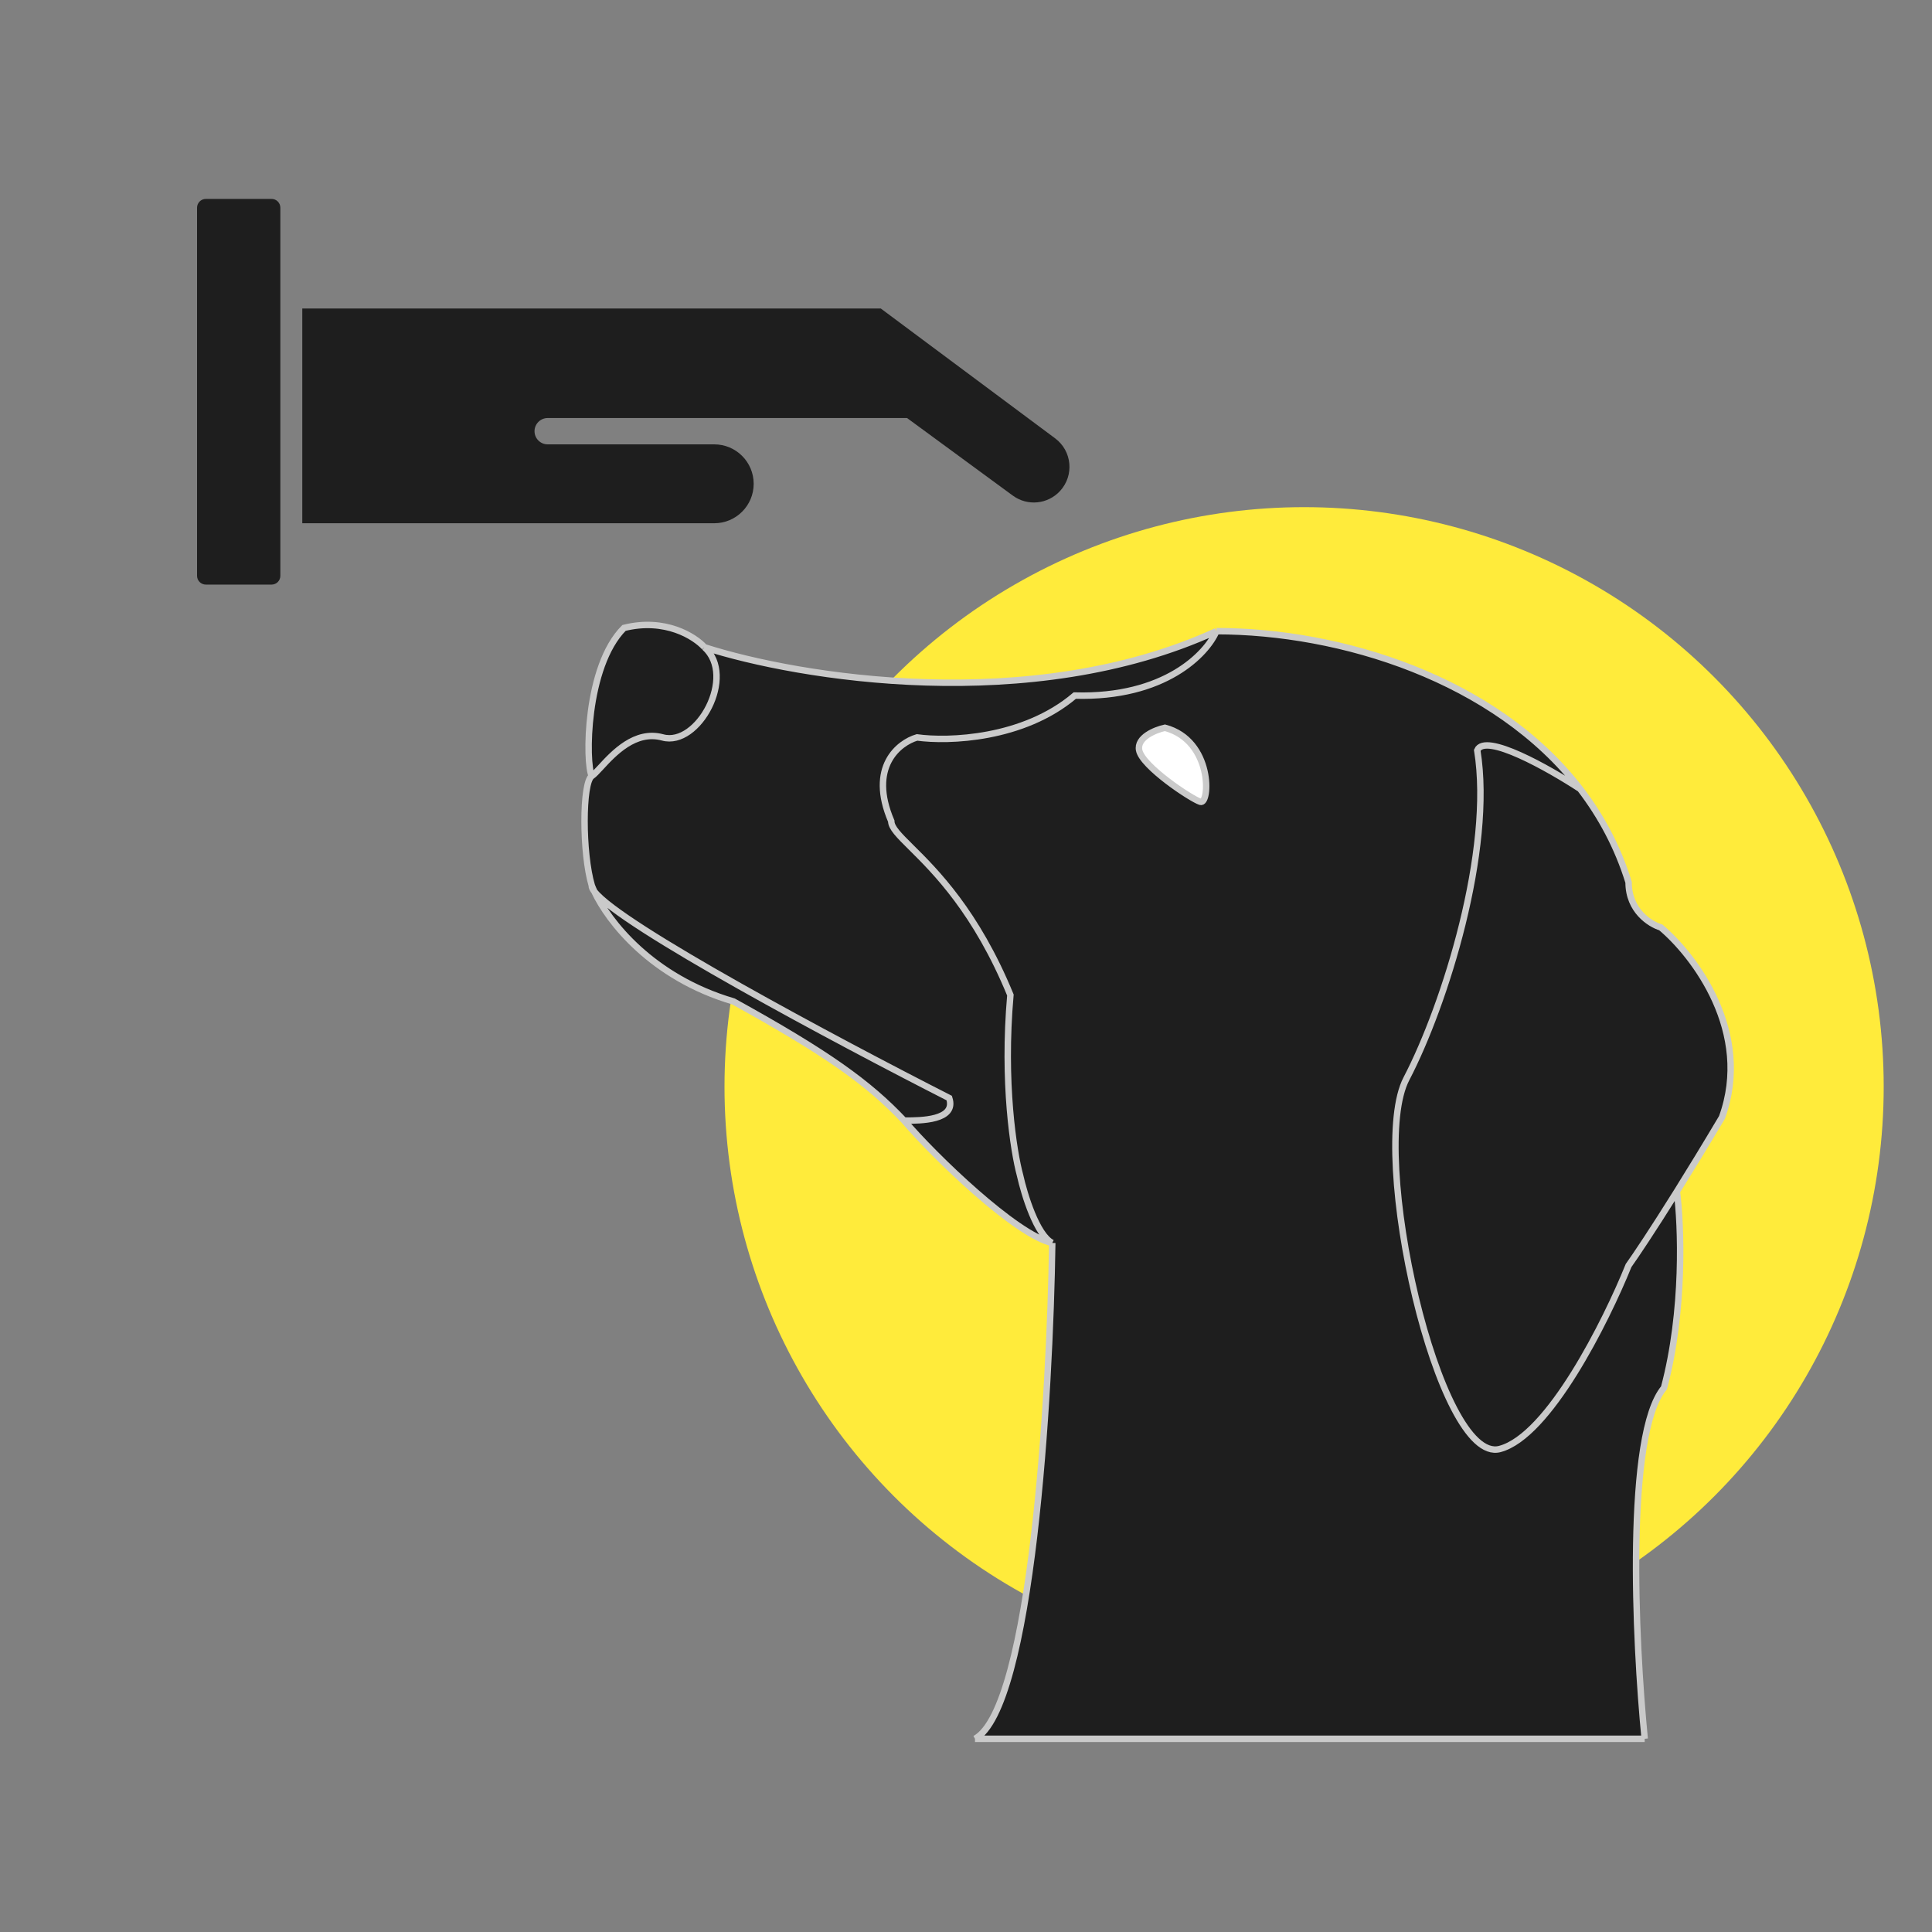 <svg width="48" height="48" viewBox="0 0 48 48" fill="none" xmlns="http://www.w3.org/2000/svg">
<rect x="0" y="0" width="48" height="48" fill="#808080" stroke="none"/>
<circle cx="32.4" cy="27" r="14.4" fill="#FFEB3B"/>
<path fill-rule="evenodd" clip-rule="evenodd" d="M14.703 22.001C14.72 22.046 14.741 22.095 14.765 22.146C14.72 22.088 14.699 22.039 14.703 22.001ZM39.258 19.601C38.486 19.095 36.894 18.193 36.702 18.641C37.102 21.121 35.902 24.961 34.942 26.801C33.982 28.641 35.742 36.4 37.262 36C38.478 35.68 39.902 32.827 40.462 31.441C40.636 31.197 41.054 30.575 41.662 29.602C41.984 29.086 42.36 28.471 42.782 27.761C43.55 25.649 42.089 23.734 41.262 23.041C40.995 22.961 40.462 22.625 40.462 21.921C40.192 21.049 39.778 20.278 39.258 19.601Z" fill="#1E1E1E"/>
<path fill-rule="evenodd" clip-rule="evenodd" d="M40.462 31.441C39.902 32.827 38.478 35.68 37.262 36C35.742 36.4 33.982 28.641 34.942 26.801C35.902 24.961 37.102 21.121 36.702 18.641C36.894 18.193 38.486 19.095 39.258 19.601C37.151 16.864 33.301 15.681 30.222 15.681C29.982 16.241 28.942 17.345 26.703 17.281C25.423 18.369 23.556 18.428 22.783 18.321C22.329 18.454 21.567 19.057 22.143 20.401C22.143 20.563 22.334 20.752 22.636 21.052C23.23 21.64 24.254 22.653 25.103 24.721C24.911 26.897 25.183 28.614 25.343 29.201C25.449 29.681 25.759 30.689 26.143 30.881C26.089 34.667 25.631 42.432 24.223 43.2H40.862C40.622 40.773 40.382 35.632 41.342 34.48C41.854 32.56 41.769 30.428 41.662 29.602C41.054 30.575 40.636 31.197 40.462 31.441ZM28.302 18.641C28.238 18.321 28.702 18.134 28.942 18.081C30.142 18.401 30.062 20.001 29.822 19.921C29.582 19.841 28.383 19.041 28.302 18.641Z" fill="#1E1E1E"/>
<path d="M28.942 18.081C28.702 18.134 28.238 18.321 28.302 18.641C28.383 19.041 29.582 19.841 29.822 19.921C30.062 20.001 30.142 18.401 28.942 18.081Z" fill="white"/>
<path d="M30.222 15.681C25.615 17.793 19.823 16.828 17.503 16.081C18.303 16.801 17.343 18.561 16.463 18.321C15.781 18.135 15.243 18.718 14.924 19.065C14.831 19.165 14.757 19.245 14.703 19.281C14.463 19.441 14.463 21.201 14.703 22.001C14.72 22.046 14.741 22.095 14.765 22.146C15.406 22.987 20.792 25.86 23.583 27.281C23.77 27.842 22.857 27.841 22.49 27.841L22.463 27.841C23.209 28.721 25.247 30.689 26.143 30.881C25.759 30.689 25.449 29.681 25.343 29.201C25.183 28.614 24.911 26.897 25.103 24.721C24.254 22.653 23.23 21.64 22.636 21.052C22.334 20.752 22.143 20.563 22.143 20.401C21.567 19.057 22.329 18.454 22.783 18.321C23.556 18.428 25.423 18.369 26.703 17.281C28.942 17.345 29.982 16.241 30.222 15.681Z" fill="#1E1E1E"/>
<path d="M16.463 18.321C17.343 18.561 18.303 16.801 17.503 16.081C17.263 15.815 16.527 15.345 15.503 15.601C14.543 16.561 14.543 18.961 14.703 19.281C14.757 19.245 14.831 19.165 14.924 19.065C15.243 18.718 15.781 18.135 16.463 18.321Z" fill="#1E1E1E"/>
<path d="M18.223 24.881C20.543 26.161 21.583 26.906 22.463 27.841L22.49 27.841C22.857 27.841 23.77 27.842 23.583 27.281C20.792 25.86 15.406 22.987 14.765 22.146C15.114 22.891 16.188 24.282 18.223 24.881Z" fill="#1E1E1E"/>
<path d="M17.503 16.081C19.823 16.828 25.615 17.793 30.222 15.681M17.503 16.081C18.303 16.801 17.343 18.561 16.463 18.321C15.781 18.135 15.243 18.718 14.924 19.065C14.831 19.165 14.757 19.245 14.703 19.281M17.503 16.081C17.263 15.815 16.527 15.345 15.503 15.601C14.543 16.561 14.543 18.961 14.703 19.281M30.222 15.681C33.301 15.681 37.151 16.864 39.258 19.601M30.222 15.681C29.982 16.241 28.942 17.345 26.703 17.281C25.423 18.369 23.556 18.428 22.783 18.321C22.329 18.454 21.567 19.057 22.143 20.401C22.143 20.563 22.334 20.752 22.636 21.052C23.23 21.64 24.254 22.653 25.103 24.721C24.911 26.897 25.183 28.614 25.343 29.201C25.449 29.681 25.759 30.689 26.143 30.881M39.258 19.601C39.778 20.278 40.192 21.049 40.462 21.921C40.462 22.625 40.995 22.961 41.262 23.041C42.089 23.734 43.55 25.649 42.782 27.761C42.36 28.471 41.984 29.086 41.662 29.602M39.258 19.601C38.486 19.095 36.894 18.193 36.702 18.641C37.102 21.121 35.902 24.961 34.942 26.801C33.982 28.641 35.742 36.4 37.262 36C38.478 35.68 39.902 32.827 40.462 31.441C40.636 31.197 41.054 30.575 41.662 29.602M26.143 30.881C25.247 30.689 23.209 28.721 22.463 27.841M26.143 30.881C26.089 34.667 25.631 42.432 24.223 43.2M22.463 27.841C21.583 26.906 20.543 26.161 18.223 24.881C16.188 24.282 15.114 22.891 14.765 22.146M22.463 27.841C22.471 27.841 22.481 27.841 22.49 27.841M22.463 27.841L22.49 27.841M14.703 22.001C14.463 21.201 14.463 19.441 14.703 19.281M14.703 22.001C14.699 22.039 14.72 22.088 14.765 22.146M14.703 22.001C14.72 22.046 14.741 22.095 14.765 22.146M24.223 43.2C26.718 43.2 36.355 43.2 40.862 43.2M24.223 43.2H40.862M40.862 43.2C40.622 40.773 40.382 35.632 41.342 34.48C41.854 32.56 41.769 30.428 41.662 29.602M14.765 22.146C15.406 22.987 20.792 25.86 23.583 27.281C23.77 27.842 22.857 27.841 22.49 27.841M28.942 18.081C28.702 18.134 28.238 18.321 28.302 18.641C28.383 19.041 29.582 19.841 29.822 19.921C30.062 20.001 30.142 18.401 28.942 18.081Z" stroke="#CACACA" stroke-width="0.16"/>
<path d="M7.51 7.664V13H17.745C18.286 13 18.725 12.561 18.725 12.02C18.725 11.479 18.286 11.04 17.745 11.04H13.607C13.427 11.04 13.28 10.894 13.28 10.713C13.28 10.533 13.427 10.386 13.607 10.386H22.536L25.163 12.313C25.527 12.58 26.033 12.53 26.338 12.197C26.692 11.811 26.635 11.203 26.214 10.89L21.882 7.664H7.51Z" fill="#1E1E1E"/>
<path d="M6.747 4.942H5.114C4.994 4.942 4.896 5.04 4.896 5.16V14.306C4.896 14.427 4.994 14.524 5.114 14.524H6.747C6.868 14.524 6.965 14.427 6.965 14.306V5.16C6.965 5.04 6.868 4.942 6.747 4.942Z" fill="#1E1E1E"/>
</svg>

